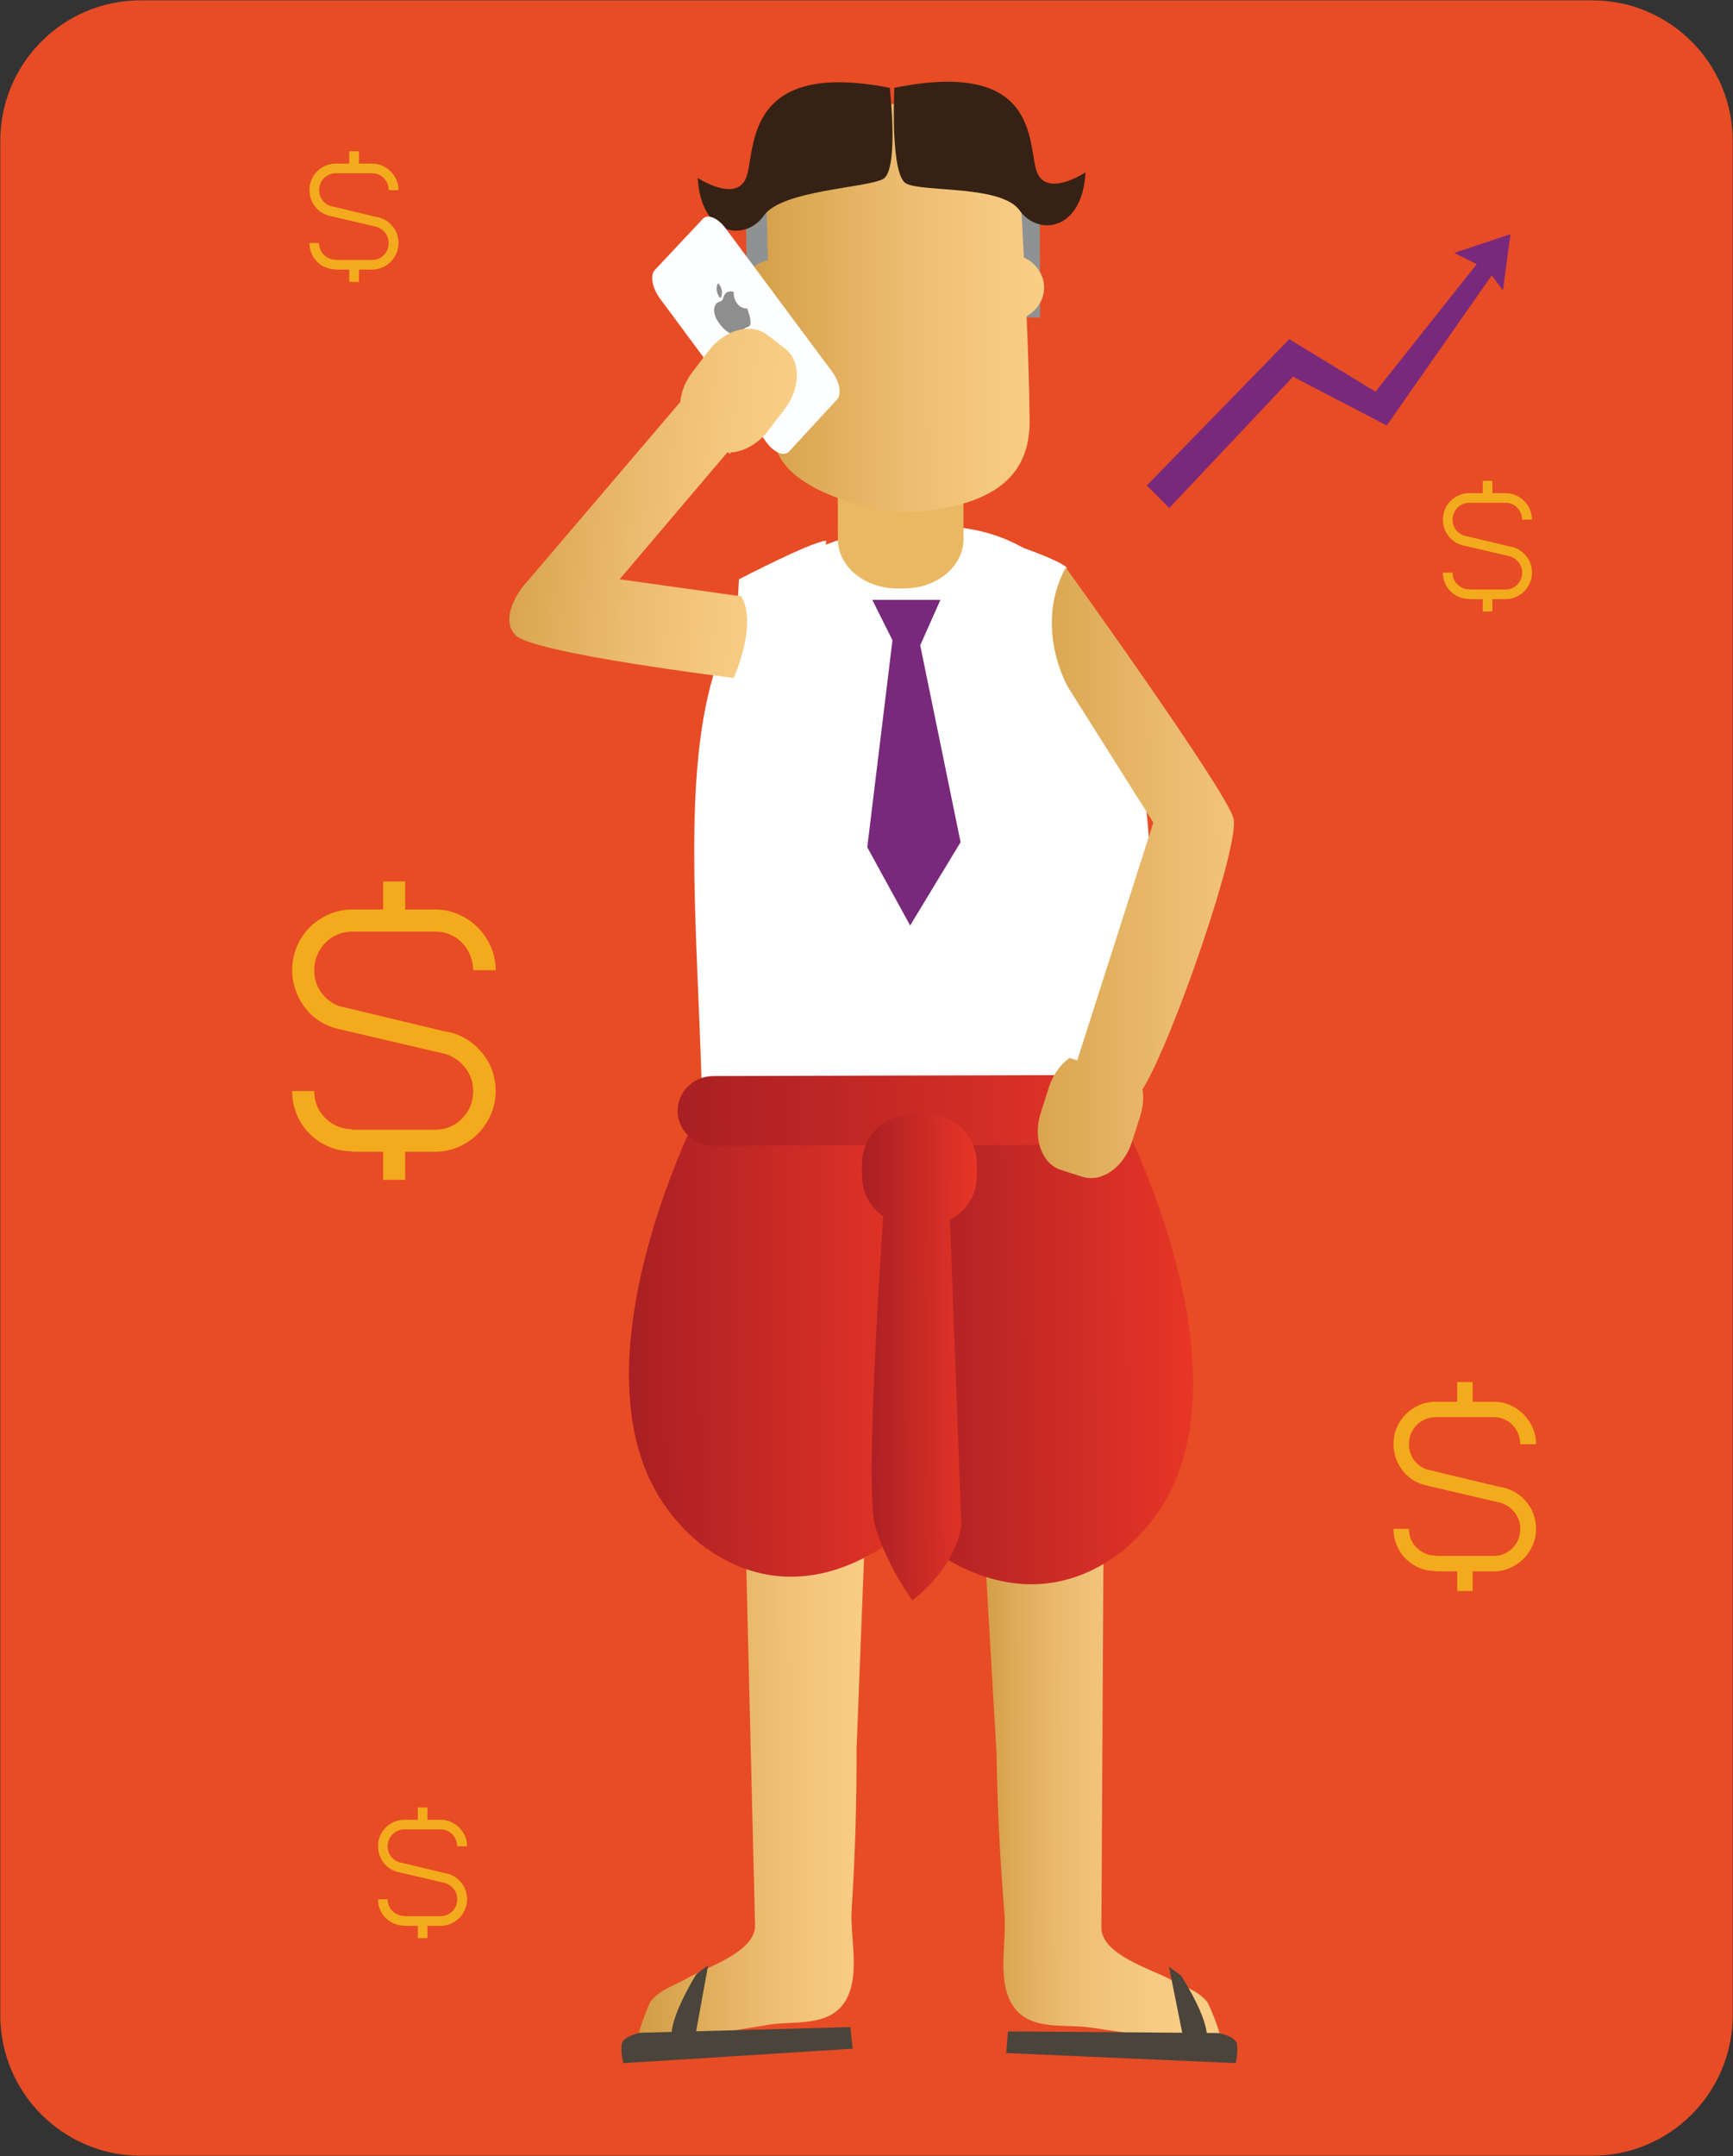 <?xml version="1.0" encoding="utf-8"?>
<!-- Generator: Adobe Illustrator 16.0.0, SVG Export Plug-In . SVG Version: 6.00 Build 0)  -->
<!DOCTYPE svg PUBLIC "-//W3C//DTD SVG 1.1//EN" "http://www.w3.org/Graphics/SVG/1.1/DTD/svg11.dtd">
<svg version="1.1" id="Layer_1" xmlns="http://www.w3.org/2000/svg" xmlns:xlink="http://www.w3.org/1999/xlink" x="0px" y="0px"
	 width="400px" height="497.297px" viewBox="0 0 400 497.297" enable-background="new 0 0 400 497.297" xml:space="preserve">
<rect x="0" y="0" width="400" height="497.297" fill="#333333" stroke="none"/>
<g>
	<path fill="#E74C25" d="M399.938,464.798c0,17.902-14.518,32.421-32.423,32.421H32.485c-17.907,0-32.422-14.519-32.422-32.421V32.5
		c0-17.904,14.515-32.422,32.422-32.422h335.029c17.905,0,32.423,14.518,32.423,32.422V464.798z"/>
	<g>
		<path fill="#FFFFFF" d="M161.954,250.046l100.914,3.559c0,0,20.634-133.437-47.795-132.239
			C150.239,122.503,159.882,181.504,161.954,250.046z"/>
		
			<linearGradient id="SVGID_1_" gradientUnits="userSpaceOnUse" x1="228.789" y1="394.594" x2="284.769" y2="394.594" gradientTransform="matrix(1 -0.003 0.003 1 -4.076 0.956)">
			<stop  offset="0.003" style="stop-color:#D39C44"/>
			<stop  offset="0.154" style="stop-color:#DEAB5A"/>
			<stop  offset="0.33" style="stop-color:#EABA6D"/>
			<stop  offset="0.518" style="stop-color:#F2C47B"/>
			<stop  offset="0.725" style="stop-color:#F7CB83"/>
			<stop  offset="0.988" style="stop-color:#F9CD85"/>
		</linearGradient>
		<path fill="url(#SVGID_1_)" d="M254.916,317.681c0,0-0.689,124.616-0.7,126.916c-0.028,6.321,11.841,9.671,16.069,12.039
			c2.91,1.629,6.127,2.357,8.319,5.073c0.582,0.715,4.719,10.57,2.818,10.293c-9.942-1.443-19.88-2.925-29.821-4.363
			c-5.838-0.84-13.665,0.794-17.587-4.695c-4.114-5.761-1.619-14.915-2.164-21.476c-1.029-12.332-1.639-24.776-1.84-37.149
			l-4.446-76.44L254.916,317.681z"/>
		<path fill="#4A443B" d="M281.182,468.917c0,0,4.046,0.721,4.334,2.592c0.287,1.867-0.287,4.347-0.287,4.347l-52.979-2.324
			l0.41-4.989L281.182,468.917z"/>
		
			<linearGradient id="SVGID_2_" gradientUnits="userSpaceOnUse" x1="149.935" y1="394.014" x2="203.935" y2="394.014" gradientTransform="matrix(1 -0.003 0.003 1 -4.076 0.956)">
			<stop  offset="0.003" style="stop-color:#D39C44"/>
			<stop  offset="0.14" style="stop-color:#D9A550"/>
			<stop  offset="0.5" style="stop-color:#EABA6D"/>
			<stop  offset="0.796" style="stop-color:#F5C87F"/>
			<stop  offset="0.988" style="stop-color:#F9CD85"/>
		</linearGradient>
		<path fill="url(#SVGID_2_)" d="M171.164,317.142c0,0,3.057,124.582,3.112,126.885c0.149,6.318-11.654,9.888-15.837,12.338
			c-2.882,1.686-6.079,2.479-8.223,5.233c-0.564,0.729-4.519,10.657-2.621,10.348c9.913-1.637,19.82-3.301,29.733-4.932
			c5.82-0.952,13.678,0.535,17.494-5.033c4.006-5.834,1.336-14.939,1.757-21.511c0.794-12.351,1.165-24.803,1.132-37.179
			l2.995-76.506L171.164,317.142z"/>
		
			<linearGradient id="SVGID_3_" gradientUnits="userSpaceOnUse" x1="148.43" y1="309.219" x2="217.485" y2="309.219" gradientTransform="matrix(1 -0.003 0.003 1 -4.076 0.956)">
			<stop  offset="0" style="stop-color:#A91F24"/>
			<stop  offset="1" style="stop-color:#E83527"/>
		</linearGradient>
		<path fill="url(#SVGID_3_)" d="M161.6,255.767c0,0-33.393,64.377-4.947,95.504c0,0,22.294,28.305,55.308-0.62l2.115-93.606
			L161.6,255.767z"/>
		
			<linearGradient id="SVGID_4_" gradientUnits="userSpaceOnUse" x1="209.566" y1="311.105" x2="278.626" y2="311.105" gradientTransform="matrix(1 -0.003 0.003 1 -4.076 0.956)">
			<stop  offset="0" style="stop-color:#A91F24"/>
			<stop  offset="1" style="stop-color:#E83527"/>
		</linearGradient>
		<path fill="url(#SVGID_4_)" d="M258.633,257.401c0,0,33.731,64.197,5.449,95.477c0,0-22.143,28.422-55.309-0.329l-2.611-93.593
			L258.633,257.401z"/>
		<path fill="#EAB862" d="M222.393,124.341c0.016,6.266-6.119,11.363-13.705,11.385l-1.525,0.003
			c-7.583,0.019-13.747-5.046-13.763-11.31l-0.053-19.54c-0.016-6.264,6.122-11.359,13.707-11.381l1.523-0.003
			c7.587-0.021,13.747,5.043,13.764,11.308L222.393,124.341z"/>
		
			<linearGradient id="SVGID_5_" gradientUnits="userSpaceOnUse" x1="159.81" y1="255.711" x2="266.647" y2="255.711" gradientTransform="matrix(1 -0.003 0.003 1 -4.076 0.956)">
			<stop  offset="0" style="stop-color:#A91F24"/>
			<stop  offset="1" style="stop-color:#E83527"/>
		</linearGradient>
		<path fill="url(#SVGID_5_)" d="M263.236,255.968c0.014,4.439-3.675,8.047-8.233,8.061l-90.324,0.239
			c-4.561,0.011-8.266-3.578-8.28-8.015l0,0c-0.011-4.439,3.676-8.048,8.238-8.058l90.324-0.239
			C259.519,247.943,263.226,251.531,263.236,255.968L263.236,255.968z"/>
		
			<linearGradient id="SVGID_6_" gradientUnits="userSpaceOnUse" x1="202.36" y1="312.67" x2="228.832" y2="312.67" gradientTransform="matrix(1 -0.003 0.003 1 -4.076 0.956)">
			<stop  offset="0" style="stop-color:#A91F24"/>
			<stop  offset="1" style="stop-color:#E83527"/>
		</linearGradient>
		<path fill="url(#SVGID_6_)" d="M214.076,257.044l-3.783,0.008c-6.266,0.02-11.329,5.114-11.311,11.378l0.007,2.836
			c0.009,3.839,1.93,7.221,4.857,9.269c-1.408,21.176-3.957,64.47-1.81,71.558c2.861,9.45,8.554,16.997,8.554,16.997
			s9.439-6.642,11.303-17.049l-2.629-70.718c3.686-1.881,6.21-5.706,6.196-10.127l-0.007-2.833
			C225.436,262.093,220.343,257.028,214.076,257.044z"/>
		<path fill="#FFFFFF" d="M190.718,124.741c0,0-3.105,16.396,9.506,19.515c12.617,3.117,23.95-1.326,25.188-10.153l-0.031-11.344
			c0,0,18.293,5.624,20.821,8.137l8.759,117.06l-91.123-0.28l6.734-114.057C170.572,133.619,187.57,124.75,190.718,124.741z"/>
		<path fill="#4A443B" d="M147.777,468.852c0,0-4.029,0.802-4.279,2.672c-0.255,1.873,0.363,4.342,0.363,4.342l52.929-3.33
			l-0.51-4.983L147.777,468.852z"/>
		<path fill="#8F9293" d="M177.596,48.596l0.065,24.786l-5.197,0.013l-0.303-24.339C172.161,49.055,175.927,43.24,177.596,48.596z"
			/>
		<path fill="#8F9293" d="M239.997,48.428l0.066,24.789l-5.201,0.012l-0.3-24.337C234.563,48.892,238.329,43.072,239.997,48.428z"/>
		
			<linearGradient id="SVGID_7_" gradientUnits="userSpaceOnUse" x1="174.616" y1="70.653" x2="244.894" y2="70.653" gradientTransform="matrix(1 -0.003 0.003 1 -4.076 0.956)">
			<stop  offset="0.003" style="stop-color:#D39C44"/>
			<stop  offset="0.14" style="stop-color:#D9A550"/>
			<stop  offset="0.5" style="stop-color:#EABA6D"/>
			<stop  offset="0.796" style="stop-color:#F5C87F"/>
			<stop  offset="0.988" style="stop-color:#F9CD85"/>
		</linearGradient>
		<path fill="url(#SVGID_7_)" d="M240.989,66.304c-0.007-3.029-1.908-5.64-4.671-6.92c-0.345-6.766-0.718-13.53-1.072-20.286
			c0,0-5.712-14.744-28.877-15.089c-19.464-0.292-27.208,12.108-29.19,16.084c0.015,0.767,0.022,1.528,0.019,2.293l-0.565-1.083
			l0.563,1.241c-0.006,2.068-0.087,4.134-0.309,6.195c0.076,0.606,0.141,1.191,0.153,1.696c0.065,3.202,0.13,6.41,0.209,9.618
			c-3.756,0.823-6.544,3.906-6.535,7.589c0.01,3.842,3.059,7.02,7.062,7.644c0.059,1.276,0.123,2.553,0.193,3.829l0.241,22.391
			l0.284-0.702c0.125,1.01,0.333,1.987,0.688,2.916c2.505,6.552,10.353,9.945,17.229,12.221c6.688,2.217,12.509,2.715,19.555,1.599
			c12.973-2.058,21.863-7.384,21.691-20.766c-0.099-7.94-0.361-15.891-0.697-23.838C239.383,71.56,240.997,69.104,240.989,66.304z"
			/>
		<path fill="#352215" d="M205.376,20.264c0,0,2.152,18.895-1.52,21.005c-3.673,2.11-23.375,2.515-27.559,8.475
			c-4.191,5.959-14.437,4.938-15.259-8.71c0,0,8.418,5.578,11.031,0.32C174.685,36.095,170.421,13.356,205.376,20.264z"/>
		<path fill="#352215" d="M206.427,20.261c0,0-0.997,19.956,2.686,22.043c3.684,2.091,22.012,0.294,26.228,6.231
			c4.221,5.94,14.462,4.863,15.213-8.791c0,0-8.391,5.624-11.029,0.382C236.88,34.881,241.346,13.167,206.427,20.261z"/>
		<path fill="#4A443B" d="M272.567,455.62c0,0,7.881,12.03,5.578,15.845l-4.729,0.079l-3.601-17.909L272.567,455.62z"/>
		<path fill="#4A443B" d="M160.722,455.35c0,0-7.645,12.175-5.271,15.948l4.725-0.011l3.262-17.971L160.722,455.35z"/>
		<g>
			<g>
				<path fill="#FDFEFF" d="M192.062,85.734c1.744,2.332,2.255,5.186,1.14,6.386l-11.064,12.017
					c-1.108,1.218-3.425,0.308-5.172-2.036l-24.662-33.278c-1.768-2.402-2.297-5.319-1.183-6.518l11.12-11.847
					c1.119-1.179,3.458-0.197,5.218,2.188L192.062,85.734z"/>
				<g>
					<path fill-rule="evenodd" clip-rule="evenodd" fill="#8E8E8E" d="M169.352,67.326c-0.117,1.999,1.271,3.937,3.089,3.813
						c0.419,1.085,0.793,2.178,0.798,3.287c0.003,0.538-0.23,0.879-0.619,0.978c-0.72,0.182-1.208,0.626-1.422,1.499
						c-0.139,0.581-0.538,0.788-1.091,0.638c-1.787-0.485-3.347-1.646-4.575-3.66c-1.02-1.67-1.026-3.941,0.621-4.303
						c0.44-0.1,0.666-0.417,0.802-0.909c0.259-0.938,0.802-1.473,1.688-1.461C168.855,67.21,169.084,67.278,169.352,67.326z"/>
					<path fill-rule="evenodd" clip-rule="evenodd" fill="#8E8E8E" d="M166.219,68.762c-0.885-1.062-1.077-2.611-0.446-3.44
						C166.706,66.246,166.951,68.039,166.219,68.762z"/>
				</g>
			</g>
		</g>
		
			<linearGradient id="SVGID_8_" gradientUnits="userSpaceOnUse" x1="-35.762" y1="57.15" x2="34.764" y2="57.15" gradientTransform="matrix(0.996 0.095 -0.095 0.996 151.889 56.848)">
			<stop  offset="0.003" style="stop-color:#D39C44"/>
			<stop  offset="0.14" style="stop-color:#D9A550"/>
			<stop  offset="0.5" style="stop-color:#EABA6D"/>
			<stop  offset="0.796" style="stop-color:#F5C87F"/>
			<stop  offset="0.988" style="stop-color:#F9CD85"/>
		</linearGradient>
		<path fill="url(#SVGID_8_)" d="M181.159,80.352l-4.111-3.139c-3.717-2.838-9.762-1.173-13.496,3.719l-3.761,4.923
			c-1.647,2.156-2.563,4.575-2.762,6.852l-36.335,42.576c0,0-5.735,7.052-1.703,11.234c4.033,4.181,50.349,9.855,50.349,9.855
			s5.584-12.13,1.79-18.823l-28.114-3.942l24.941-29.354c0.151,0.151,0.309,0.298,0.457,0.45c0.107-0.116,0.216-0.231,0.317-0.343
			c2.72-0.19,5.629-1.665,7.896-4.199c0.016,0,0.03,0.003,0.045,0.003c-0.008-0.01-0.018-0.015-0.027-0.026
			c0.246-0.273,0.485-0.56,0.712-0.865l3.759-4.919C184.858,89.458,184.875,83.19,181.159,80.352z"/>
		
			<linearGradient id="SVGID_9_" gradientUnits="userSpaceOnUse" x1="231.794" y1="201.017" x2="312.697" y2="201.017" gradientTransform="matrix(1 -0.003 0.003 1 -4.076 0.956)">
			<stop  offset="0.003" style="stop-color:#D39C44"/>
			<stop  offset="0.14" style="stop-color:#D9A550"/>
			<stop  offset="0.5" style="stop-color:#EABA6D"/>
			<stop  offset="0.796" style="stop-color:#F5C87F"/>
			<stop  offset="0.988" style="stop-color:#F9CD85"/>
		</linearGradient>
		<path fill="url(#SVGID_9_)" d="M263.699,251.267c6.927-11.047,22.613-56.598,21.002-62.528
			c-1.793-6.613-38.704-57.843-38.704-57.843c-7.571,13.932,0.568,27.689,0.568,27.689l19.645,31.146l-17.568,54.843
			c-0.585-0.186-1.174-0.367-1.762-0.559c-2.069,1.45-3.826,3.798-4.764,6.724l-1.896,5.895c-1.883,5.861,0.198,11.774,4.649,13.205
			l4.925,1.582c4.45,1.433,9.588-2.159,11.471-8.023l1.896-5.899c0.115-0.354,0.214-0.715,0.299-1.071c0.014,0,0.027,0,0.041,0.003
			c-0.013-0.011-0.021-0.021-0.031-0.033C263.894,254.62,263.948,252.874,263.699,251.267z"/>
	</g>
	<g>
		<path fill="#F3AB1D" d="M104.23,238.196c1.978,0.566,3.711,1.485,5.196,2.757c1.484,1.272,2.685,2.793,3.605,4.56
			c0.917,2.051,1.378,4.1,1.378,6.149c0,1.908-0.371,3.711-1.113,5.407s-1.749,3.181-3.022,4.453
			c-1.272,1.272-2.757,2.281-4.453,3.023c-1.695,0.742-3.5,1.112-5.408,1.112h-6.892v6.468h-5.089v-6.468h-7.104v-0.106
			c-1.908,0-3.709-0.354-5.407-1.061c-1.697-0.706-3.181-1.696-4.454-2.969c-1.271-1.272-2.262-2.757-2.969-4.453
			s-1.059-3.499-1.059-5.407h5.089c0,2.477,0.865,4.559,2.597,6.256c1.732,1.696,3.798,2.544,6.203,2.544v0.106h7.104h5.089h6.892
			c2.474,0,4.559-0.864,6.256-2.597c1.696-1.731,2.546-3.833,2.546-6.31c0-2.05-0.62-3.851-1.857-5.407
			c-1.237-1.555-2.774-2.614-4.612-3.181l-0.53-0.106l-1.802-0.424l-21.311-4.984c-0.356-0.069-0.655-0.141-0.903-0.212
			c-0.249-0.071-0.548-0.14-0.901-0.212c-3.888-1.202-6.717-3.641-8.483-7.316c-0.919-1.979-1.377-3.992-1.377-6.043
			c0-1.909,0.352-3.711,1.059-5.408c0.707-1.697,1.698-3.181,2.969-4.453c1.272-1.272,2.757-2.278,4.454-3.022
			c1.698-0.742,3.499-1.113,5.407-1.113h7.104v-6.468h5.089v6.468h6.892c1.908,0,3.712,0.371,5.408,1.113
			c1.696,0.744,3.181,1.75,4.453,3.022c1.273,1.272,2.28,2.756,3.022,4.453c0.742,1.696,1.113,3.499,1.113,5.408h-5.089h-0.105
			c0-1.202-0.232-2.349-0.69-3.446c-0.461-1.094-1.08-2.05-1.855-2.861c-0.778-0.813-1.697-1.449-2.757-1.909
			c-1.061-0.461-2.227-0.69-3.499-0.69h-6.892h-5.089h-7.104c-1.202,0-2.35,0.229-3.446,0.69c-1.097,0.459-2.034,1.096-2.81,1.909
			c-0.777,0.812-1.396,1.748-1.855,2.809c-0.459,1.06-0.688,2.227-0.688,3.499c0,1.979,0.563,3.73,1.695,5.249
			c1.13,1.521,2.58,2.563,4.347,3.128l1.485,0.318l1.272,0.318l21.737,5.195C103.417,237.984,103.807,238.056,104.23,238.196z"/>
	</g>
	<g>
		<path fill="#F3AB1D" d="M347.412,343.199c1.387,0.397,2.6,1.042,3.639,1.934c1.04,0.889,1.882,1.954,2.524,3.191
			c0.644,1.438,0.966,2.874,0.966,4.307c0,1.338-0.259,2.599-0.779,3.787c-0.52,1.19-1.227,2.229-2.115,3.121
			c-0.892,0.892-1.932,1.596-3.12,2.115c-1.188,0.522-2.45,0.78-3.788,0.78h-4.826v4.529h-3.565v-4.529h-4.976v-0.073
			c-1.336,0-2.599-0.247-3.787-0.742c-1.189-0.495-2.228-1.188-3.119-2.08c-0.89-0.892-1.584-1.931-2.079-3.121
			c-0.496-1.188-0.742-2.449-0.742-3.787h3.565c0,1.734,0.604,3.194,1.818,4.383c1.214,1.188,2.66,1.783,4.344,1.783v0.073h4.976
			h3.565h4.826c1.733,0,3.193-0.606,4.383-1.818c1.188-1.213,1.782-2.687,1.782-4.421c0-1.433-0.436-2.694-1.301-3.784
			c-0.865-1.091-1.943-1.833-3.23-2.229l-0.371-0.076l-1.263-0.297l-14.926-3.488c-0.249-0.049-0.458-0.101-0.631-0.149
			c-0.174-0.049-0.385-0.098-0.632-0.149c-2.722-0.84-4.704-2.547-5.94-5.122c-0.645-1.387-0.966-2.795-0.966-4.233
			c0-1.337,0.246-2.599,0.742-3.789c0.495-1.186,1.189-2.228,2.079-3.119c0.892-0.892,1.93-1.596,3.119-2.115
			c1.188-0.521,2.451-0.78,3.787-0.78h4.976v-4.529h3.565v4.529h4.826c1.338,0,2.601,0.259,3.788,0.78
			c1.188,0.52,2.229,1.224,3.12,2.115c0.889,0.892,1.596,1.934,2.115,3.119c0.521,1.19,0.779,2.452,0.779,3.789h-3.563h-0.074
			c0-0.843-0.162-1.647-0.484-2.414s-0.754-1.436-1.298-2.004c-0.545-0.57-1.189-1.014-1.932-1.337
			c-0.742-0.324-1.56-0.484-2.451-0.484h-4.826h-3.565h-4.976c-0.841,0-1.646,0.16-2.412,0.484c-0.769,0.323-1.425,0.767-1.97,1.337
			c-0.543,0.568-0.978,1.224-1.299,1.966c-0.322,0.745-0.481,1.561-0.481,2.452c0,1.385,0.395,2.613,1.186,3.676
			c0.793,1.066,1.809,1.795,3.045,2.191l1.04,0.221l0.892,0.223l15.224,3.641C346.843,343.052,347.114,343.104,347.412,343.199z"/>
	</g>
	<g>
		<path fill="#F3AB1D" d="M103.356,432.173c0.865,0.247,1.623,0.649,2.273,1.207c0.65,0.557,1.177,1.221,1.58,1.995
			c0.401,0.897,0.602,1.795,0.602,2.691c0,0.835-0.162,1.626-0.488,2.365c-0.324,0.745-0.764,1.396-1.321,1.952
			c-0.558,0.558-1.207,0.998-1.949,1.321c-0.743,0.326-1.532,0.489-2.368,0.489h-3.017v2.831H96.44v-2.831h-3.109v-0.046
			c-0.836,0-1.626-0.155-2.368-0.465c-0.743-0.31-1.393-0.742-1.949-1.3c-0.557-0.557-0.99-1.207-1.298-1.952
			c-0.311-0.739-0.465-1.53-0.465-2.365h2.227c0,1.085,0.379,1.998,1.137,2.738c0.76,0.742,1.664,1.114,2.717,1.114v0.046h3.109
			h2.228h3.017c1.083,0,1.996-0.377,2.738-1.136c0.745-0.759,1.115-1.678,1.115-2.763c0-0.896-0.272-1.686-0.812-2.365
			c-0.542-0.683-1.215-1.145-2.02-1.395l-0.231-0.046l-0.79-0.186l-9.33-2.183c-0.155-0.027-0.285-0.06-0.393-0.09
			c-0.11-0.033-0.241-0.063-0.396-0.096c-1.702-0.524-2.94-1.593-3.713-3.202c-0.403-0.864-0.603-1.745-0.603-2.646
			c0-0.835,0.154-1.623,0.465-2.368c0.309-0.742,0.741-1.392,1.298-1.949c0.556-0.555,1.206-0.995,1.949-1.321
			c0.742-0.326,1.532-0.486,2.368-0.486h3.109v-2.833h2.228v2.833h3.017c0.836,0,1.625,0.16,2.368,0.486
			c0.742,0.326,1.392,0.767,1.949,1.321c0.557,0.558,0.998,1.207,1.321,1.949c0.326,0.745,0.488,1.533,0.488,2.368h-2.228h-0.046
			c0-0.524-0.101-1.027-0.302-1.506c-0.201-0.481-0.472-0.9-0.813-1.256c-0.34-0.354-0.742-0.631-1.206-0.835
			c-0.465-0.201-0.975-0.302-1.532-0.302h-3.017H96.44h-3.109c-0.526,0-1.03,0.101-1.509,0.302c-0.48,0.204-0.891,0.481-1.231,0.835
			c-0.339,0.355-0.61,0.767-0.811,1.231c-0.203,0.462-0.303,0.976-0.303,1.53c0,0.867,0.248,1.634,0.743,2.298
			c0.495,0.668,1.131,1.122,1.903,1.37l0.65,0.139l0.559,0.139l9.514,2.275C102.999,432.081,103.169,432.113,103.356,432.173z"/>
	</g>
	<g>
		<path fill="#F3AB1D" d="M349.146,126.179c0.866,0.248,1.623,0.65,2.274,1.207c0.649,0.556,1.176,1.222,1.578,1.996
			c0.401,0.897,0.603,1.796,0.603,2.69c0,0.836-0.162,1.626-0.487,2.368c-0.323,0.743-0.765,1.393-1.321,1.949
			c-0.559,0.559-1.208,0.999-1.95,1.324c-0.742,0.325-1.532,0.487-2.367,0.487h-3.018v2.833h-2.228V138.2h-3.109v-0.046
			c-0.834,0-1.624-0.155-2.366-0.463c-0.744-0.31-1.394-0.742-1.951-1.301c-0.556-0.556-0.989-1.206-1.298-1.949
			c-0.312-0.742-0.465-1.532-0.465-2.368h2.228c0,1.084,0.378,1.998,1.137,2.74s1.664,1.115,2.716,1.115v0.046h3.109h2.228h3.018
			c1.082,0,1.995-0.378,2.738-1.138c0.743-0.759,1.114-1.679,1.114-2.764c0-0.895-0.271-1.683-0.813-2.365
			c-0.542-0.681-1.215-1.145-2.019-1.394l-0.232-0.046l-0.789-0.185l-9.329-2.182c-0.155-0.028-0.287-0.063-0.395-0.092
			c-0.108-0.031-0.24-0.061-0.396-0.092c-1.701-0.526-2.938-1.595-3.714-3.203c-0.402-0.867-0.602-1.747-0.602-2.647
			c0-0.836,0.153-1.625,0.465-2.367c0.309-0.742,0.742-1.393,1.298-1.949c0.558-0.557,1.207-0.997,1.951-1.323
			c0.742-0.325,1.532-0.488,2.366-0.488h3.109v-2.83h2.228v2.83h3.018c0.835,0,1.625,0.163,2.367,0.488
			c0.742,0.326,1.392,0.766,1.95,1.323c0.557,0.556,0.998,1.207,1.321,1.949c0.325,0.742,0.487,1.531,0.487,2.367h-2.227h-0.047
			c0-0.524-0.101-1.026-0.302-1.507c-0.201-0.48-0.472-0.897-0.813-1.253s-0.743-0.633-1.207-0.836
			c-0.464-0.201-0.975-0.302-1.531-0.302h-3.018h-2.228h-3.109c-0.525,0-1.029,0.101-1.509,0.302
			c-0.479,0.203-0.889,0.48-1.23,0.836c-0.34,0.356-0.611,0.767-0.812,1.23c-0.201,0.463-0.302,0.975-0.302,1.53
			c0,0.868,0.248,1.633,0.742,2.297c0.495,0.667,1.13,1.122,1.903,1.369l0.649,0.14l0.558,0.14l9.515,2.276
			C348.791,126.088,348.961,126.12,349.146,126.179z"/>
	</g>
	<g>
		<path fill="#F3AB1D" d="M87.531,50.168c0.866,0.248,1.623,0.65,2.274,1.207c0.65,0.556,1.176,1.222,1.579,1.996
			c0.401,0.897,0.604,1.796,0.604,2.69c0,0.836-0.163,1.625-0.488,2.368c-0.323,0.744-0.765,1.394-1.321,1.95
			c-0.559,0.559-1.208,0.999-1.951,1.324c-0.742,0.325-1.532,0.487-2.367,0.487h-3.018v2.833h-2.228v-2.833h-3.109v-0.046
			c-0.836,0-1.625-0.155-2.367-0.463c-0.744-0.31-1.394-0.742-1.951-1.301c-0.556-0.556-0.99-1.206-1.298-1.95
			c-0.31-0.742-0.465-1.532-0.465-2.368h2.228c0,1.084,0.378,1.998,1.136,2.74c0.759,0.742,1.664,1.115,2.716,1.115v0.046h3.109
			h2.228h3.018c1.082,0,1.994-0.378,2.738-1.138c0.744-0.758,1.115-1.679,1.115-2.763c0-0.895-0.272-1.683-0.813-2.366
			c-0.542-0.681-1.215-1.145-2.019-1.393l-0.231-0.046l-0.79-0.185l-9.329-2.182c-0.155-0.028-0.287-0.063-0.395-0.092
			c-0.109-0.031-0.241-0.061-0.396-0.092c-1.701-0.526-2.939-1.595-3.712-3.204c-0.404-0.866-0.604-1.746-0.604-2.646
			c0-0.836,0.155-1.625,0.465-2.367c0.309-0.742,0.742-1.394,1.298-1.949c0.557-0.558,1.207-0.997,1.951-1.324
			c0.742-0.323,1.531-0.486,2.367-0.486h3.109v-2.831h2.228v2.831h3.018c0.835,0,1.625,0.163,2.367,0.486
			c0.742,0.328,1.392,0.767,1.951,1.324c0.556,0.556,0.998,1.207,1.321,1.949c0.325,0.742,0.488,1.531,0.488,2.367h-2.228h-0.046
			c0-0.525-0.101-1.026-0.302-1.507c-0.201-0.48-0.472-0.897-0.813-1.253c-0.341-0.356-0.744-0.634-1.206-0.836
			c-0.465-0.202-0.976-0.302-1.532-0.302h-3.018h-2.228h-3.109c-0.526,0-1.029,0.101-1.509,0.302
			c-0.479,0.202-0.889,0.479-1.23,0.836c-0.34,0.356-0.612,0.767-0.812,1.23c-0.201,0.464-0.302,0.975-0.302,1.531
			c0,0.867,0.248,1.633,0.742,2.297c0.495,0.667,1.129,1.122,1.902,1.369l0.651,0.14l0.558,0.14l9.514,2.275
			C87.174,50.077,87.343,50.108,87.531,50.168z"/>
	</g>
	<polygon fill="#78297B" points="264.695,111.982 297.58,78.235 317.482,90.349 340.848,60.928 335.655,58.332 348.636,54.003 
		346.906,66.982 344.31,63.521 320.079,98.137 298.446,86.887 269.887,117.176 	"/>
	<polygon fill="#78297B" points="205.995,147.675 201.339,138.359 217.059,138.359 212.4,148.839 221.715,194.251 210.073,213.463 
		200.174,195.417 	"/>
</g>
</svg>

